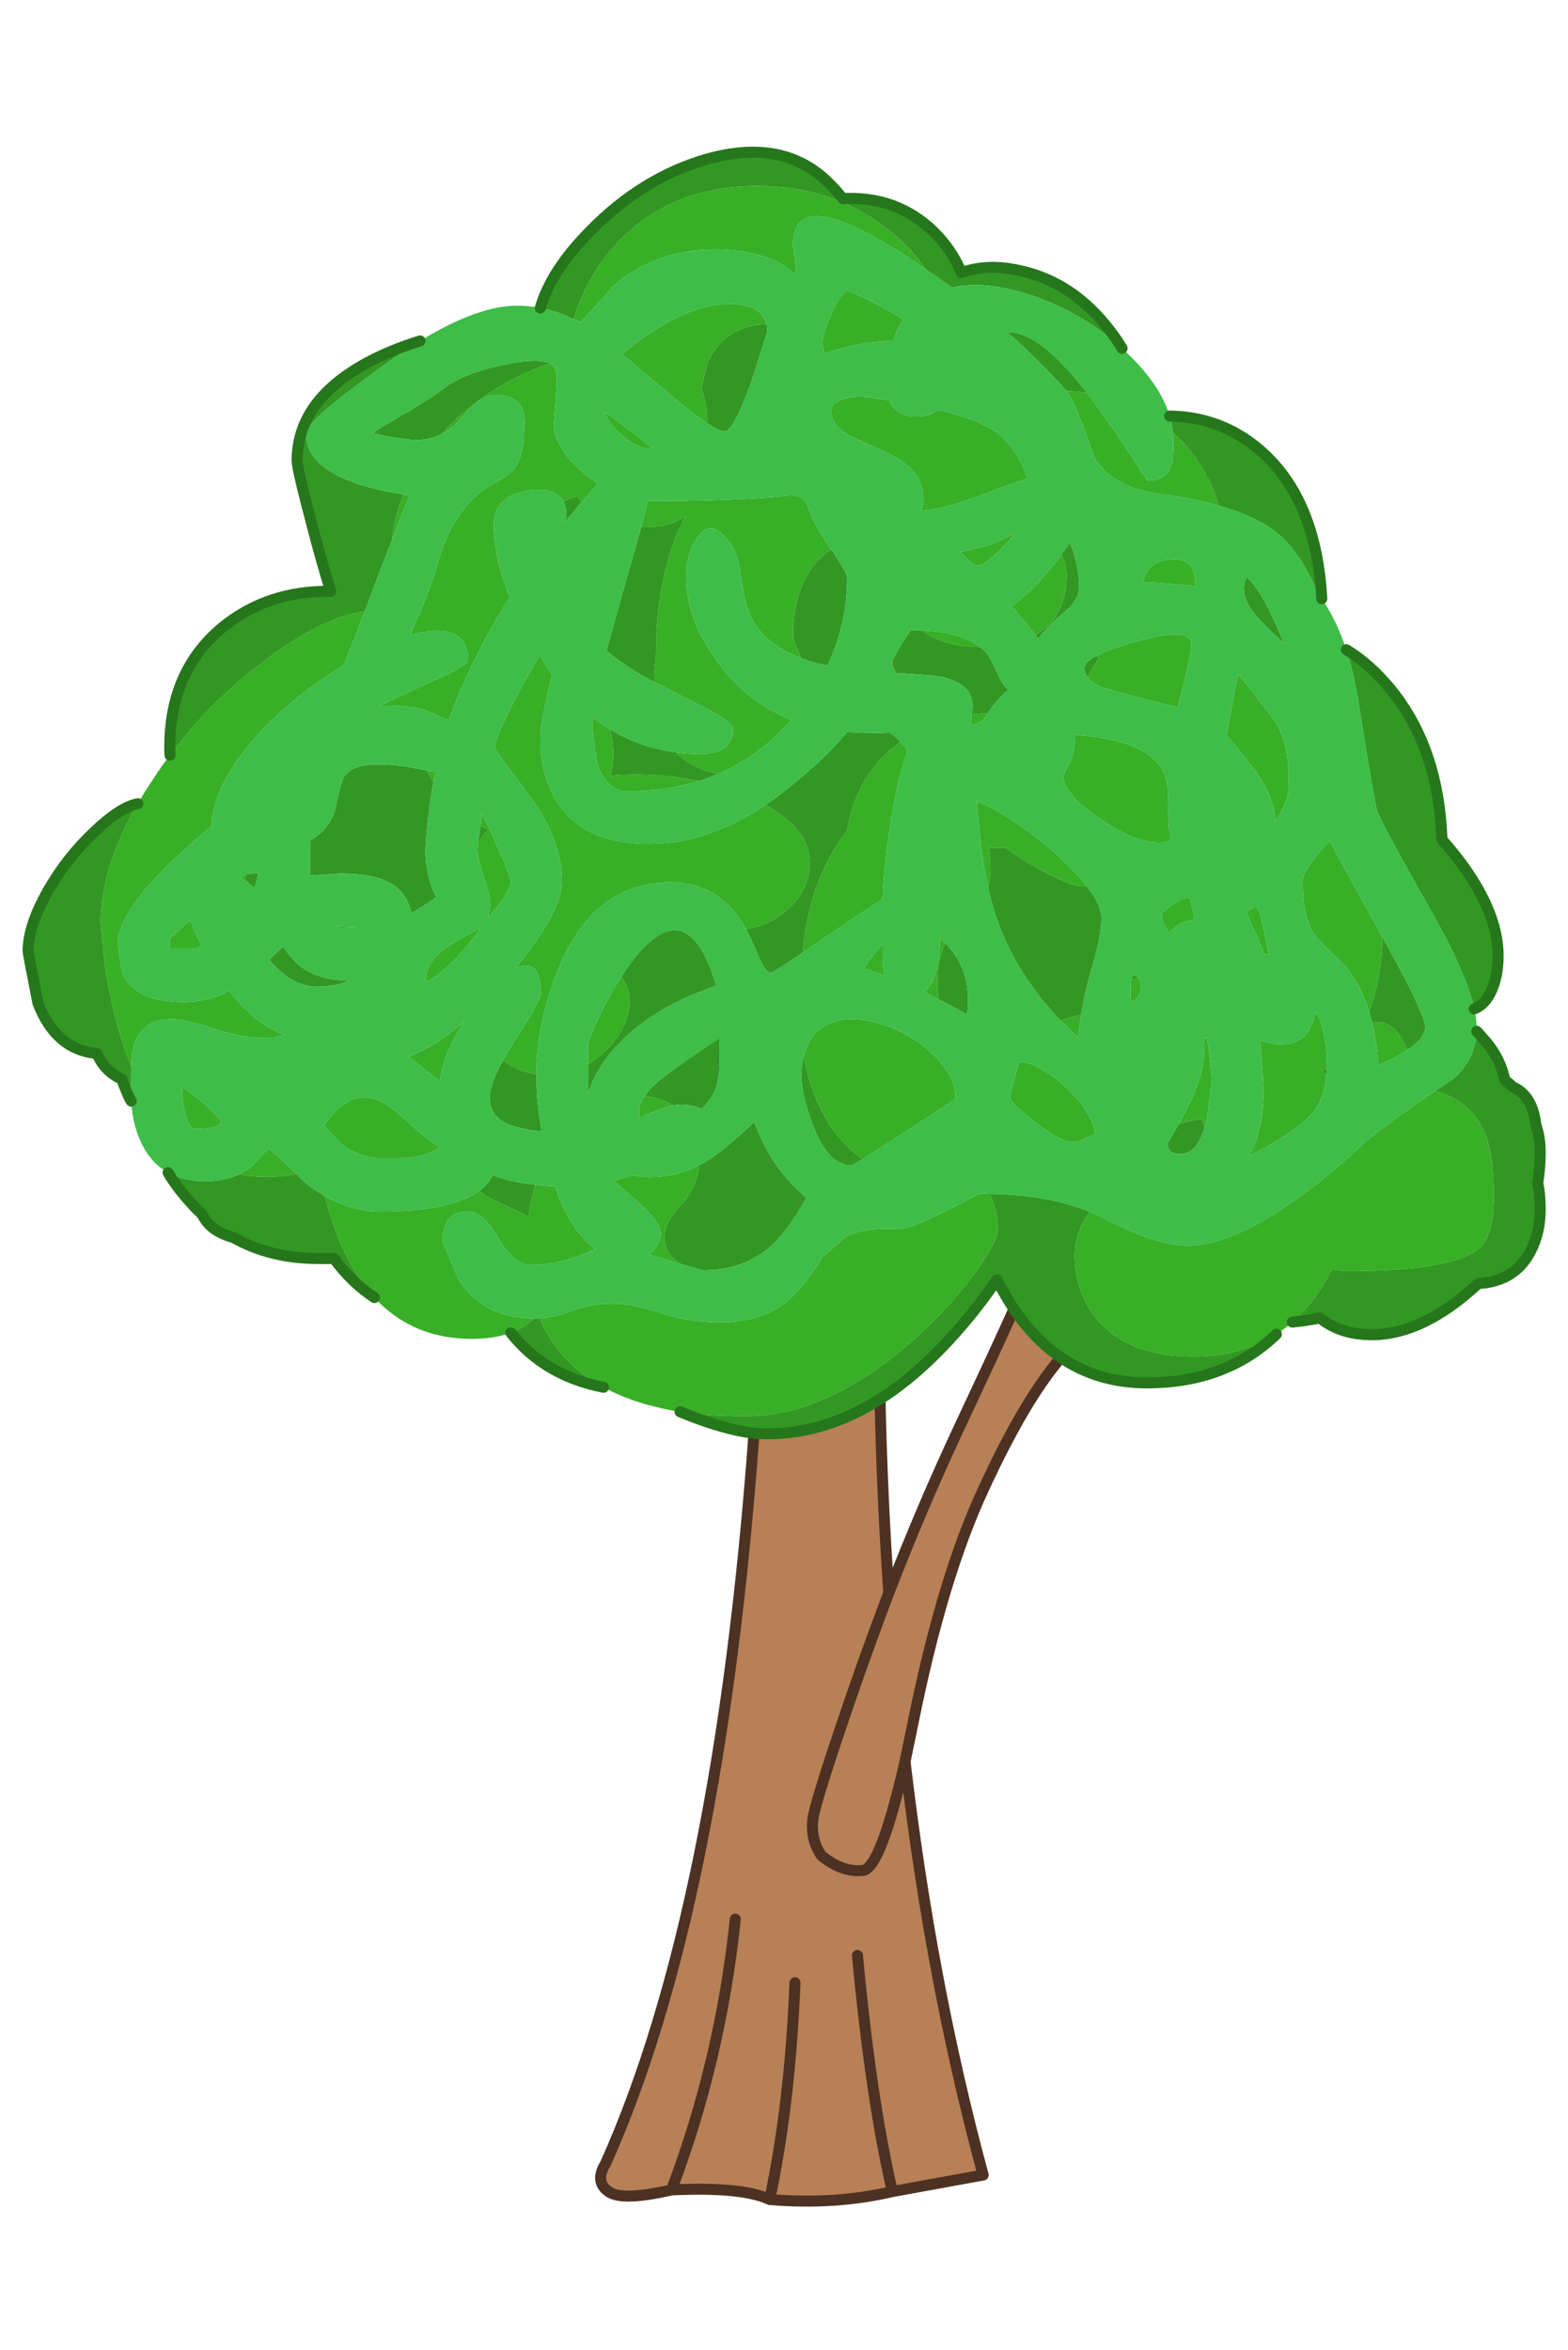 
<svg xmlns="http://www.w3.org/2000/svg" version="1.1" xmlns:xlink="http://www.w3.org/1999/xlink" preserveAspectRatio="none" x="0px" y="0px" width="285px" height="427px" viewBox="0 0 285 427">
<defs>
<g id="Layer0_0_FILL">
<path fill="#38AF27" stroke="none" d="
M 271.5 217.35
Q 271.5 209.95 270 206.2 267.45 200 260.85 198.25 253.9 202.85 247.7 207.85 242.7 212.8 236.4 217.35 224.05 226.35 215.95 226.35 210.2 226.35 201.25 221.65 199.7 220.85 198.1 220.2 195.35 223.85 195.35 228.35 195.35 229.8 195.65 231.5 196.2 234.8 197.9 237.65 203.35 246.5 216.9 246.5 225.55 246.5 232 242.45 233.5 241.45 234.9 240.25 238.85 236.75 241.7 231.4 241.9 231.05 242.1 230.6 243.65 230.95 245.5 230.95 263.85 230.95 268.9 226.8 271.5 224.55 271.5 217.35
M 43.45 213.4
Q 45.8 213.85 48.35 213.85 51.35 213.85 53.9 213.35 49.45 209.1 48.95 208.75 48.45 208.95 45.75 211.95 44.65 212.8 43.45 213.4
M 96.05 221.15
Q 94.35 220.15 91.3 218.8 88.75 217.75 87.1 216.4 81.95 220.15 69.1 220.15 64.1 220.15 59.05 217.35 59.75 220.2 60.7 222.8 63.55 230.9 68.05 235.8 74.95 243.3 85.75 243.3 89.8 243.3 92.85 242.2 95.3 241.3 97.05 239.6
L 97.1 239.55
Q 96.95 239.55 96.75 239.55 88 239.55 83.35 232.55
L 80.45 225.6
Q 80.45 220.15 85.05 220.15 87.85 220.15 90.6 225.05 93.45 229.85 96.3 229.85 100.35 229.85 104.25 228.55 106.3 227.9 108.2 226.95 103.6 223.6 100.85 215.55 98.95 215.5 97.35 215.3 96.4 218.05 96.05 221.15
M 149.55 228.3
Q 147.2 232.25 144.6 235 139.8 240.3 130.6 240.3 125.45 240.3 120.15 238.6 115 236.9 111.5 236.9 107.05 236.9 103.85 238.25 101.2 239.3 98.1 239.55 98.85 241.4 99.85 242.95 103.4 248.7 109.7 252.1 115.45 255.25 123.6 256.55 128.95 257.35 135.4 257.35 151.1 257.35 167.45 242.2 173.35 236.7 177.6 230.8 181.35 225.45 181.35 223.5 181.35 220 179.85 216.95 178.95 216.9 178.05 216.9 175 218.5 171.7 220.15 165.2 223.4 163.5 223.35 156.85 222.9 153.5 224.9 150.8 227.4 149.55 228.3
M 61.8 121.3
Q 62.15 121.15 62.45 120.95 64.25 116.55 66.3 111.1 58.7 112.15 48.55 119.7 38.4 127.2 30.9 137.25 29.25 139.35 27.8 141.65 26.3 143.85 25.05 146.05 18.3 157.7 18.3 167.9 18.3 168.1 19.05 175.3 20.3 183.9 22.85 191.1 23.3 192.4 23.85 193.7 23.95 191.15 24.35 189.9 25.9 185.2 31.1 185.2 33.75 185.2 38.85 186.95 44 188.65 48.7 188.65 49.5 188.65 51.75 188.05 46.2 186 41.65 180.05 37.75 182.1 33.4 182.1 24.75 182.1 22.25 177 21.4 171.75 21.4 171.55 21.4 164.45 37.6 150.85 38.05 150.5 38.45 150.2 38.65 143.2 45.75 134.8 52.2 127.25 61.8 121.3
M 74.6 90.05
Q 74 89.9 73.35 89.85 71.7 93.8 71.25 98.15 73.2 93 74.2 90.6
L 74.6 90.05
M 197.55 71.35
Q 195.75 71.1 193.85 71.05 194 71.35 194.25 71.6 196.35 75.35 198.8 82.95 202 88.7 211.3 89.85 217.05 90.6 221.55 91.9 219.15 84.2 213.6 78.95 213.35 78.8 213.15 78.55 213.25 79.3 213.25 80.1 213.25 83.55 212.95 84.45 212.1 87.35 208.55 87.35 204.3 80.65 199.4 73.85 198.5 72.55 197.55 71.35
M 33.55 201.9
Q 34.25 205.15 35.6 205.15 38.65 205.15 39.85 204.4
L 40.2 203.85
Q 39.2 202.3 36.4 200 33.85 197.9 33.1 197.6 33.1 199.65 33.55 201.9
M 61.8 207.7
Q 65.25 210.45 69.2 210.45 73.75 210.45 74.4 210.4 77.8 210.05 80.05 208.45 78.15 207.55 75.1 204.75 71.65 201.55 70.15 200.65 64.15 196.85 58.85 204.6 59.15 204.75 61.8 207.7
M 123.85 218.85
Q 126.7 215.9 127 211.8 122.75 213.9 118.05 213.9 116.5 213.9 115.1 213.55 113.35 214.1 111.5 214.5 112.55 215.55 113.85 216.6 120.1 221.7 120.1 224.15 120.1 225.3 119.45 226.25 119.15 226.85 118.3 227.7
L 117.9 227.95
Q 121.5 229.05 123.85 229.75 120.75 227.85 120.75 225.05 120.75 222.05 123.85 218.85
M 157.05 175.9
L 157.05 176.05
Q 158.2 176.3 160.85 177.3 160.6 176.25 160.4 174.75 160.4 172.9 160.4 171.7 158.7 173.25 157.05 175.9
M 146.1 191.85
Q 146.55 194.4 147.3 196.8 150.15 205.95 156.8 210.65 173.7 199.85 173.7 199.6 173.7 195.45 169.3 191.3 165.2 187.55 159.7 185.95 153.8 184.25 150.05 186.35 147 188.05 146.1 191.85
M 122.4 200.9
Q 122.2 200.8 122.1 200.75 119.8 199.35 117.15 199.2 116.2 200.5 116.2 201.7 116.2 202.65 116.2 203.2 119.85 201.4 122.4 200.9
M 106.85 193.4
Q 108.5 192.4 110.05 190.95 114.45 186.7 114.45 181.55 114.45 180 112.95 177.45 111.3 179.95 109.7 183.15 107.3 187.9 106.85 189.8
L 106.85 193.4
M 87.5 147.75
L 87.5 147.95
Q 87.5 148.75 87.3 150.1 88 150.45 88.75 150.65 87.75 151.9 86.85 153.3 86.75 154.1 86.75 154.55 86.75 155.8 88.25 160.45 89.6 164.3 88.75 166
L 88.75 166.75
Q 90.95 164.05 91.35 163.5 92.85 161.3 92.85 160.15 92.85 159.55 90.75 154.6 88.6 149.65 87.5 147.75
M 77.35 177.8
L 77.35 178.4
Q 81.4 176.8 87.5 168.55 84.05 170.35 81.8 171.75 77.6 174.4 77.35 177.8
M 74.2 192
Q 77.5 194.5 79.9 196.45 80.8 191.1 84.4 185.6 78.85 190.4 74.2 192
M 44.45 159.9
Q 44.65 159.35 44.85 158.75 44.8 158.75 44.75 158.75 44.2 159.15 43.75 159.55 44.1 159.75 44.45 159.9
M 30.85 170.6
L 30.85 172.35 35.8 172.35
Q 36.2 172.05 36.6 171.7 35.5 169.6 34.6 167.2 32.75 168.85 30.85 170.6
M 77.6 140
Q 78.15 141.1 78.8 142.1 79 141.15 79.15 140.35 78.35 140.2 77.6 140
M 127.45 70.75
L 128.55 65.95
Q 131.65 59.15 139.3 58.9 138.4 55.1 132.15 55.25 123.75 55.45 113 64.4 114.05 65.1 122.05 71.95 126.05 75.25 128.5 76.9 128.5 76.4 128.5 75.95 128.5 72.95 127.45 70.75
M 108.4 138.15
Q 110.05 143.8 113.95 143.8 121.05 143.8 127.05 141.95 121.55 140.75 115.4 140.75 113 140.75 110.9 140.95 111.45 139.05 111.45 137.15 111.45 134.45 110.8 132.45 109.25 131.5 107.8 130.35 107.65 131.45 107.65 132.3 107.65 132.45 108.4 138.15
M 116.55 95.75
Q 117.15 95.75 117.7 95.75 121.7 95.75 124.55 93.8 119.25 104.3 119.25 118.55 119.25 119.05 118.9 122.7 118.9 123.3 118.9 123.95 122.05 125.55 128.1 128.6 133.25 131.2 133.25 132.45 133.25 134.4 132 135.6 130.4 137 127.4 137 125.05 137 122.9 136.7 125.75 139.7 130.6 140.6 138.15 137.4 143.85 130.8 136.8 128 131.95 122.2 124.7 113.6 124.7 104.65 124.7 100.8 126.8 97.65 129.5 93.6 133.25 99.55 134.2 101.2 134.65 104.75 135.3 108.85 135.9 110.7 138 116.75 145.6 119.6 144.15 116.4 144.15 115.6 144.05 110.95 145.65 106.7 147.55 102 151.1 99.9 148.25 95.65 147.5 93.75 146.55 91.2 146.15 90.75 145.5 90 143.5 90.05 133.8 91.05 117.7 91.05 117.7 91.55 116.55 95.75
M 118.05 81.5
L 118.45 81.3
Q 115.95 79.4 114.2 78 110.65 75.25 109.9 74.95 110.45 76.75 113.1 79.15 115.95 81.6 118.05 81.5
M 99.95 66.05
Q 99.85 66.1 99.8 66.1 88 70.25 80.25 78.9 82.25 77.95 83.9 75.95 87.25 71.8 90.1 71.8 94.05 71.8 95.05 74.65 95.55 76.1 95.25 77.7 95.25 82.75 93.55 85.05 92.6 86.35 89.35 88.1 82.2 92.15 79.3 103.25 78.1 107.45 74.5 115.45 76.15 114.9 77.75 114.75 85.05 113.9 85.05 120.05 85.05 120.85 79.45 123.4 72.3 126.65 69.05 128.25 75.3 128.2 77.6 129.15 80.8 130.7 81.6 130.8 85.35 120.45 91.9 109.7 92.25 109.15 92.7 108.6 89.75 101.3 89.75 95.3 89.75 90 96.4 89.1 101.1 88.6 102.4 91.15 103.5 90.6 104.9 90.2 105.3 90.75 105.7 91.25 107.2 89.55 108.75 87.9 101.55 83.15 100.65 77.7 101.2 71.4 101.2 68.15 101.2 66.7 99.95 66.05
M 240.4 194.5
Q 240.75 194.35 241.2 194.15 241.2 193.7 241.2 193.2 241.2 190.85 240.65 188.1 240 184.6 238.9 184.05 238.7 186.5 237.35 188 234.7 190.9 229 189.05 229.65 195.85 229.65 198.9 229.55 205.1 227.3 209.5
L 227.1 210.05
Q 236.25 205.45 239.1 201.55 240.7 199.3 241.05 195.5 240.75 195 240.4 194.5
M 220.25 196.25
Q 220.25 194.5 219.4 188.65 219.3 188.6 218.8 188.65 219.3 193.1 217.2 198.3 216.45 200.3 214.3 204.2 215.05 204 215.9 203.8 218.2 203.2 218.6 203.65 218.65 204.15 218.95 204.9 219.15 204.05 219.4 203.1 220.25 196.45 220.25 196.25
M 205.6 178.1
L 205.5 178.4 205.5 181.95 205.65 182.1
Q 206.6 181.55 206.75 181.35 207.4 180.6 207.4 179.3 207.4 178.2 206.9 177.65 206.35 177.8 205.9 178 205.7 178.05 205.6 178.1
M 211.55 167.95
Q 211.9 168.5 212.45 169.45 212.95 169.3 213.65 168.45 214.6 167.5 217.2 167.15 216.5 163.95 216.15 163 214.4 163.35 212.65 164.7
L 211.15 166
Q 211.15 167.15 211.55 167.95
M 250.55 185.7
Q 249.95 185.65 249.4 185.85 250.2 189.15 250.5 193.2
L 250.5 193.55
Q 253.75 192.25 255.8 190.85 255.4 189.8 254.85 188.85 253.1 185.9 250.55 185.7
M 236.75 159.9
Q 236.75 166 238.55 169.3 239.6 170.95 242.85 173.95 246.95 177.55 248.85 183.9 251.15 177.501 251.25 170.25 241.75 153.05 241.7 152.75 240.5 154 238.75 156.2 236.75 159 236.75 159.9
M 227.55 165.1
Q 226.75 165.45 226.6 165.85 226.9 166.8 228.25 169.65 229.55 172.6 229.75 173.45
L 230.7 173.45
Q 230.5 172.9 229.6 168.55 228.85 165.2 228.45 164.8 228 164.85 227.55 165.1
M 185.25 192.95
Q 185.1 193.75 184.2 196.55 183.6 198.65 183.6 199.65 183.6 200.2 187.95 203.8 192.75 207.55 195 207.55 196.1 207.55 197.35 206.85 198.05 206.5 199.15 205.95 197.75 200.75 192.55 196.55 188.15 192.95 185.25 192.95
M 170.85 170.35
Q 170.85 170.95 170.85 171.5 170.5 178.2 168 180.3 169.35 181 170.6 181.6 170.35 179.7 170.35 178.5 170.35 174.65 171.8 171.35 171.35 170.85 170.9 170.4
L 170.85 170.35
M 196 188.6
Q 196.15 186.5 196.5 184.45 195.45 184.55 192.75 185.45 194.3 187.05 196 188.6
M 177.55 145.55
L 177.55 145.7
Q 178.15 154.75 179.6 161.3 180.4 157.7 179.7 154.1
L 182.9 154.1
Q 184.75 155.6 189.35 158.2 194.8 161.1 196.85 161.1 197.2 161.1 197.6 161.1 195.65 158.6 192.3 155.5 184.75 148.7 177.55 145.55
M 98.1 119.1
Q 97.2 120.55 96.3 122.15 89.95 133.5 89.95 136.05 89.95 136.2 96.05 144.35 102.15 152.55 102.15 160.15 102.15 165.65 93.6 176.05 94.55 175.55 95.4 175.45 98.3 175.3 98.3 180.6 98.3 181.75 93.7 188.85 92.4 190.9 91.45 192.65 94.05 194.7 97.5 195.2 97.5 186.3 101.2 176.8 107.6 160.35 121.9 160.35 130.75 160.35 135.4 168.55 135.5 168.65 135.55 168.8 140.3 168.15 143.6 164.85 147.2 161.3 147.2 156.85 147.2 150.7 139.1 146.3 128.4 153.35 118.05 153.35 104.15 153.35 99.85 143.05 98.5 139.85 98.25 135.95 98.3 132.55 98.3 132.45 98.3 131.45 100.35 122.5 99.15 120.85 98.1 119.1
M 164.95 136.35
Q 164.35 135.5 163.65 134.8 162.9 135.4 162.15 136 155.5 141.65 153.95 151 152.1 153.3 150.55 156.3 146.65 163.75 145.9 173.15 148.85 171.1 153.5 167.95 157.45 165.3 160.45 163.35 160.75 156.85 161.75 150.35 162.9 142.5 164.95 136.35
M 179.55 129.6
Q 178.05 129.7 176.65 129.85 176.55 130.7 176.35 131.8 178.45 131.4 179.1 130.3 179.35 129.95 179.55 129.6
M 167.55 114.55
Q 171.6 117.55 178.1 117.55 174.75 114.9 167.55 114.55
M 193.85 104.65
Q 193.85 102.55 192.95 100.75 188.85 106.45 183.95 110.2 184.7 111.2 188.2 115.35 189.95 114.4 191.15 113 193.85 109.8 193.85 104.65
M 234 144.7
Q 234.2 144.2 234.2 140.95 234.2 135.45 232.2 131.85 231.1 129.95 225.05 122.5 224.85 123.05 222.95 133.55 222.95 133.65 227.25 138.85 231.5 144.15 231.85 149.25
L 231.85 149.45
Q 233.9 145.5 234 144.7
M 212.35 147.4
Q 212.45 143.4 211.95 141.5 209.85 134.45 195.4 133.55 195.4 136.7 194.4 138.65 193.3 140.6 193.3 141.1 193.3 144.2 199.75 148.7 206.2 153.1 210.55 153.1 211.75 153.1 212.05 153.05 212.3 152.9 212.95 152.35 212.3 151 212.35 147.4
M 216.55 117.1
Q 216.55 113.8 206.8 116.5 201.75 117.9 199.3 119.15 199.5 119.45 199.7 119.7 198.55 121.25 197.7 123.1 198.6 124.45 201.35 125.2 204.2 126.15 214.05 128.55 216.55 119.05 216.55 117.1
M 207.7 105.75
Q 210.1 105.8 216.9 106.5 217.2 107.45 217.2 105.6 217.2 101.4 212.9 101.65 208.7 101.9 207.8 105.6
L 207.7 105.75
M 184.35 97.2
Q 184.2 97.1 183.75 97.2 181.35 98.6 178.7 99.35 175.8 100.05 174.55 100.3 174.65 100.4 175.8 101.55 176.95 102.8 177.7 102.8 179.4 102.8 184.35 97.2
M 181.65 78.95
Q 178.45 76.35 170.5 74.45 168.95 75.7 166.6 75.7 162.85 75.7 161.65 72.75 159.1 72.35 156.25 72 152.5 72.35 151.5 73.5 151.15 73.85 151.15 74.95 151.15 77.3 154.1 78.95 154.6 79.3 160.3 81.85 169 85.6 167.65 92.15 167.7 92.15 167.35 92.5 167.2 92.7 168.4 92.7 170.9 92.7 178.15 90.05 186.3 87 186.85 86.95 184.8 81.6 181.65 78.95
M 162.35 62.05
Q 162.95 59.75 164.2 58.05 158.95 54.8 154 52.75 152.65 53.6 151.25 56.75 149.75 59.85 149.45 62.3 149.65 64 150 64.2 156.05 62.25 160.25 62.05 161.2 61.9 162.35 62.05
M 164.6 46.5
Q 166.4 47.65 168.15 48.85 165.55 44.85 161.2 41.55 150.9 33.6 137.1 33.8 122.5 33.95 112.95 43.35 106.95 49.35 104.25 58 104.85 58.25 105.3 58.55 105.8 58.55 111.45 52 119.15 45.35 129.85 45.35 136.35 45.35 140.85 47.4 142 47.85 144.5 49.7 144.8 48.75 144.5 47.1 144.15 45 144.15 44.45 144.15 33.2 164.6 46.5 Z"/>

<path fill="#B78057" stroke="none" d="
M 156.25 303.9
Q 148.25 326.9 147.75 330.55 147.3 334.3 149.3 337.2 153.05 340.3 156.85 339.9 160.05 339.55 164.5 320.1 165.2 316.8 165.95 313.1 171.25 286.7 178.8 270.5 186.25 254.35 192.85 246.7 188.05 243.45 184.3 237.9 180.95 245.35 174.3 259.5 167.45 274.15 161.55 289.45 158.85 296.6 156.25 303.9
M 161.55 289.45
Q 160.35 272.25 159.95 254.25 150 260.55 139.5 260.55 138.35 260.55 137.05 260.45 130.7 347.2 110.05 393.2 108.05 396.45 110.6 398.25 113 400.05 122.05 397.95 130.95 374.45 133.65 348.75 130.95 374.45 122.05 397.95 134.95 397.35 139.9 399.7 143.6 382.25 144.5 360.3 143.6 382.25 139.9 399.7 151.75 400.7 162.2 398.25 158.3 381.45 155.85 355.35 158.3 381.45 162.2 398.25
L 178.7 395.25
Q 169.2 360.2 164.5 320.1 160.05 339.55 156.85 339.9 153.05 340.3 149.3 337.2 147.3 334.3 147.75 330.55 148.25 326.9 156.25 303.9 158.85 296.6 161.55 289.45 Z"/>

<path fill="#329823" stroke="none" d="
M 48.35 213.85
Q 45.8 213.85 43.45 213.4 40.75 214.65 37.3 214.65 33.4 214.65 30.55 213.1 31.8 215.2 33.4 217.1 35 219.05 36.7 220.65 36.75 220.8 36.9 220.95 38.3 223.75 42.45 224.9 49.15 228.7 57.85 228.7 59.35 228.7 60.7 228.7 63.9 233.05 68.05 235.8 63.55 230.9 60.7 222.8 59.75 220.2 59.05 217.35 57.2 216.25 55.35 214.8 54.55 214.05 53.9 213.35 51.35 213.85 48.35 213.85
M 123.6 256.55
Q 131.45 259.8 137.05 260.45 138.35 260.55 139.5 260.55 150 260.55 159.95 254.25 167 249.75 173.8 242.05 177.75 237.6 181.2 232.55 182.65 235.4 184.3 237.9 188.05 243.45 192.85 246.7 199.6 251.3 208.45 251.3 222.85 251.3 232 242.45 225.55 246.5 216.9 246.5 203.35 246.5 197.9 237.65 196.2 234.8 195.65 231.5 195.35 229.8 195.35 228.35 195.35 223.85 198.1 220.2 190.45 217.1 179.85 216.95 181.35 220 181.35 223.5 181.35 225.45 177.6 230.8 173.35 236.7 167.45 242.2 151.1 257.35 135.4 257.35 128.95 257.35 123.6 256.55
M 97.05 239.6
Q 95.3 241.3 92.85 242.2 99 250 109.7 252.1 103.4 248.7 99.85 242.95 98.85 241.4 98.1 239.55 97.55 239.55 97.1 239.55
L 97.05 239.6
M 97.35 215.3
Q 92.9 214.85 89.6 213.55 88.7 215.2 87.1 216.4 88.75 217.75 91.3 218.8 94.35 220.15 96.05 221.15 96.4 218.05 97.35 215.3
M 8.85 161.65
Q 5.1 168.15 5.1 172.9 5.1 173.1 6.9 182.3 10.15 190.75 17.6 191.45 19.05 194.75 22.15 196.1 22.65 197.6 23.3 199.05 23.55 199.6 23.85 200.1 23.8 199.7 23.8 199.3 23.8 196.4 23.8 196.2 23.8 194.8 23.85 193.7 23.3 192.4 22.85 191.1 20.3 183.9 19.05 175.3 18.3 168.1 18.3 167.9 18.3 157.7 25.05 146.05 21.85 146.65 17.15 151.15 12.25 155.75 8.85 161.65
M 69.4 66.65
Q 73.05 63.95 76.35 61.95 72.3 63.2 68.5 65 54 72.1 54 83.7 54 85.2 56.75 95.55 58.35 101.75 60.1 107.45 48.7 107.3 40.5 113.95 30.85 121.9 30.85 135.8 30.85 136.45 30.9 137.25 38.4 127.2 48.55 119.7 58.7 112.15 66.3 111.1 66.3 111 66.35 110.95 69.25 103.2 71.25 98.15 71.7 93.8 73.35 89.85 55.6 87.05 55.6 78.75 55.6 76.55 69.4 66.65
M 268.4 187.4
Q 268.15 192.95 263.6 196.45 262.2 197.3 260.85 198.25 267.45 200 270 206.2 271.5 209.95 271.5 217.35 271.5 224.55 268.9 226.8 263.85 230.95 245.5 230.95 243.65 230.95 242.1 230.6 241.9 231.05 241.7 231.4 238.85 236.75 234.9 240.25 237.55 240 239.9 239.5 243.65 242.55 249.35 242.55 258.55 242.55 268.4 233.5 268.55 233.3 268.75 233.25 275.4 232.85 278.2 227.35 279.95 224 279.95 219.75 279.95 216.95 279.5 215 279.95 212.2 279.95 209.3 279.95 206.7 279.15 204.35 278.55 199.05 274.95 197.5 274.6 197.15 274.25 196.85 273.9 196.55 273.5 196.25 272.7 192.05 269.35 188.45 268.9 187.9 268.4 187.4
M 244.7 118.05
Q 246 122.2 246.85 127.2 249.75 145.5 250.3 147.35 251.1 149.65 260.4 166.05 266.5 176.8 267.95 183.35 270.35 182.4 271.5 178.95 272.3 176.7 272.3 173.65 272.3 166.35 266.2 157.7 264.3 155.05 262.1 152.6 261.5 136 252.85 125.35 249.1 120.75 244.7 118.05
M 213.15 78.55
Q 213.35 78.8 213.6 78.95 219.15 84.2 221.55 91.9 229.6 94.15 233.55 98.15 236.85 101.55 239.5 107.7 239.9 108.2 240.25 108.8 239.3 91.5 229.95 82.65 222.6 75.75 212.6 75.6 213 77.05 213.15 78.55
M 173 52.25
Q 179.05 50.9 187.25 53.6 196.7 56.75 203.95 63.3 203 61.7 201.8 60.15 195 51.2 185.25 49.15 179.45 47.85 174.75 49.55 173 45.3 169.6 42 163.25 35.9 154.15 36.05 153.65 36.05 153.2 36.1 151.65 34.15 149.85 32.5 141.75 25.2 128.55 28.9 116.8 32.25 107.25 42 100.15 49.2 98.2 55.95 100.05 56.3 101.95 57 103.2 57.5 104.25 58 106.95 49.35 112.95 43.35 122.5 33.95 137.1 33.8 150.9 33.6 161.2 41.55 165.55 44.85 168.15 48.85 170.65 50.55 173 52.25
M 183.3 60.35
Q 183.2 60.35 183.05 60.35 188.9 65.5 193.85 71.05 195.75 71.1 197.55 71.35 189 60.35 183.3 60.35
M 131 209.2
Q 129 210.75 127 211.8 126.7 215.9 123.85 218.85 120.75 222.05 120.75 225.05 120.75 227.85 123.85 229.75 127.7 230.85 127.8 230.85 135.9 230.85 141 225.6 143.75 222.75 146.6 217.65 140.15 212.35 137.1 203.85 134 206.85 131 209.2
M 147.3 196.8
Q 146.55 194.4 146.1 191.85 145.65 193.45 145.65 195.5 145.65 198.9 147.65 204.2 150.4 211.8 154.85 211.8 155.85 211.15 156.8 210.65 150.15 205.95 147.3 196.8
M 130.75 188.65
Q 124.55 192.75 121.5 195.05 118.4 197.3 117.15 199.2 119.8 199.35 122.1 200.75 122.2 200.8 122.4 200.9 123.2 200.75 123.95 200.75 126.1 200.75 127.45 201.55 129.5 199.8 130.3 197.15 131.05 194.85 130.75 188.65
M 110.05 190.95
Q 108.5 192.4 106.85 193.4
L 106.85 198.85
Q 108.5 193.35 113.7 188.45 120.1 182.5 130.2 179.15 125.25 162.35 115.85 173.45 114.4 175.2 112.95 177.45 114.45 180 114.45 181.55 114.45 186.7 110.05 190.95
M 87.3 150.1
Q 87.25 150.65 87.15 151.35 86.95 152.45 86.85 153.3 87.75 151.9 88.75 150.65 88 150.45 87.3 150.1
M 48.9 174.4
Q 53.05 179.3 57.6 179.3 61.1 179.3 63.4 178.2 57.9 178.15 54.4 175.45 53.15 174.4 51.45 172.05 50.1 173.25 48.9 174.4
M 44.85 158.75
Q 44.65 159.35 44.45 159.9 45.5 160.55 46.2 161.45 46.8 159.9 46.95 158.6 46.05 158.75 45 158.75 44.9 158.75 44.85 158.75
M 61.05 168.3
L 61.4 168.5 64.9 168.5 61.05 168.3
M 77.6 140
Q 63.85 137.1 62.2 141.85 61.65 143.4 60.9 147.25 59.75 150.8 56.35 152.75
L 56.35 159.1
Q 56.75 159.1 61.8 158.75 69.85 158.75 72.65 161.8 74.15 163.35 74.8 165.85 74.95 165.85 76.85 164.7 78.75 163.55 79.3 163 78.4 161.45 77.8 158.8 77.35 156.5 77.35 154.85 77.35 153.1 77.8 148.7 78.25 144.85 78.8 142.1 78.15 141.1 77.6 140
M 136.65 69.15
Q 139.5 60.05 139.5 60.35 139.5 59.6 139.3 58.9 131.65 59.15 128.55 65.95
L 127.45 70.75
Q 128.5 72.95 128.5 75.95 128.5 76.4 128.5 76.9 130.8 78.4 131.7 78.4 133.35 78.4 136.65 69.15
M 130.6 140.6
Q 125.75 139.7 122.9 136.7 116.3 135.85 110.8 132.45 111.45 134.45 111.45 137.15 111.45 139.05 110.9 140.95 113 140.75 115.4 140.75 121.55 140.75 127.05 141.95 128.85 141.35 130.6 140.6
M 151.1 99.9
Q 147.55 102 145.65 106.7 144.05 110.95 144.15 115.6 144.15 116.4 145.6 119.6 147.75 120.45 150.4 120.95 154 113.4 154 104.85 154 104.25 151.4 100.3 151.25 100.05 151.1 99.9
M 117.7 95.75
Q 117.15 95.75 116.55 95.75 115.25 100.4 112.6 109.7 111.25 114.4 110.25 118.3 113 120.55 116.55 122.65 117.35 123.1 118.9 123.95 118.9 123.3 118.9 122.7 119.25 119.05 119.25 118.55 119.25 104.3 124.55 93.8 121.7 95.75 117.7 95.75
M 105.7 91.25
Q 105.3 90.75 104.9 90.2 103.5 90.6 102.4 91.15 102.95 92.15 102.95 93.6 102.95 94.15 102.65 94.95 104.15 93.05 105.7 91.25
M 99.8 66.1
Q 99.85 66.1 99.95 66.05 97.9 65.05 92.8 66.05 85.45 67.4 81.6 69.9 78.75 72.1 74.75 74.45 70.2 77.1 67.85 78.55 68.25 78.95 71.3 79.45 74.2 79.95 75.75 79.95 78.15 79.95 80.25 78.9 88 70.25 99.8 66.1
M 241.2 194.15
Q 240.75 194.35 240.4 194.5 240.75 195 241.05 195.5 241.1 194.85 241.2 194.15
M 218.6 203.65
Q 218.2 203.2 215.9 203.8 215.05 204 214.3 204.2 213.35 205.8 212.2 207.85 212.3 208.8 212.7 209.2 213.3 209.7 214.6 209.7 217.5 209.7 218.95 204.9 218.65 204.15 218.6 203.65
M 205.9 177.2
L 205.6 178.1
Q 205.7 178.05 205.9 178 206.35 177.8 206.9 177.65
L 206.8 177.55
Q 206.65 177.4 205.9 177.05
L 205.9 177.2
M 251.3 170.35
Q 251.251 170.301 251.25 170.25 251.15 177.501 248.85 183.9 249.15 184.85 249.4 185.85 249.95 185.65 250.55 185.7 253.1 185.9 254.85 188.85 255.4 189.8 255.8 190.85 256.55 190.3 257.2 189.75 259.05 188.1 259.05 186.65 259.05 184.25 251.3 170.35
M 170.6 181.6
Q 174.25 183.4 175.8 184.45 175.95 183.45 175.95 181.35 175.95 175.7 171.8 171.35 170.35 174.65 170.35 178.5 170.35 179.7 170.6 181.6
M 200.2 166.9
Q 200.2 164.5 197.6 161.1 197.2 161.1 196.85 161.1 194.8 161.1 189.35 158.2 184.75 155.6 182.9 154.1
L 179.7 154.1
Q 180.4 157.7 179.6 161.3 180.3 164.5 181.2 167.1 184.8 177.15 192.75 185.45 195.45 184.55 196.5 184.45 197.2 180.15 198.5 175.75 200.2 170.05 200.2 166.9
M 97.5 195.2
Q 94.05 194.7 91.45 192.65 89 197 89 199.45 89 202.15 91.15 203.65 93.45 205.15 98.45 205.6 97.5 200.4 97.5 195.2
M 162.15 136
Q 162.9 135.4 163.65 134.8 162.8 133.9 161.75 133.15 157.6 133.3 154 133 150 137.75 144.5 142.2 141.75 144.5 139.1 146.3 147.2 150.7 147.2 156.85 147.2 161.3 143.6 164.85 140.3 168.15 135.55 168.8 136.25 170 138.05 174.2 139.2 176.8 140.1 176.8 140.35 176.8 145.9 173.15 146.65 163.75 150.55 156.3 152.1 153.3 153.95 151 155.5 141.65 162.15 136
M 167.55 114.55
Q 166.6 114.5 165.55 114.5 162.15 119.5 162.15 120.55 162.15 121.15 162.9 122.3 169.6 122.7 171.3 123.05 176.75 124.35 176.75 128.2 176.75 128.8 176.65 129.85 178.05 129.7 179.55 129.6 181.55 126.65 183.3 125.4 182.25 124.55 181.3 122.35 180.15 119.8 179.45 118.85 178.85 118.1 178.1 117.55 171.6 117.55 167.55 114.55
M 192.95 100.75
Q 193.85 102.55 193.85 104.65 193.85 109.8 191.15 113 189.95 114.4 188.2 115.35 188.5 115.7 188.75 116.05 190.4 113.8 194 110.75 196.15 108.95 196.15 106.4 196.15 104.85 195.65 102.4 195.05 99.75 194.4 98.6 193.7 99.7 192.95 100.75
M 199.7 119.7
Q 199.5 119.45 199.3 119.15 197.1 120.3 197.1 121.45 197.1 122.35 197.7 123.1 198.55 121.25 199.7 119.7
M 230.75 111.05
Q 228.65 106.7 226.55 104.85
L 226.55 105
Q 225.2 107.65 227.65 111.05 229.2 113.15 233.45 117 231.9 113.4 230.75 111.05 Z"/>

<path fill="#3EBD49" stroke="none" d="
M 168.15 48.85
Q 166.4 47.65 164.6 46.5 144.15 33.2 144.15 44.45 144.15 45 144.5 47.1 144.8 48.75 144.5 49.7 142 47.85 140.85 47.4 136.35 45.35 129.85 45.35 119.15 45.35 111.45 52 105.8 58.55 105.3 58.55 104.85 58.25 104.25 58 103.2 57.5 101.95 57 100.05 56.3 98.2 55.95 96.05 55.55 93.95 55.55 86.85 55.55 76.35 61.95 73.05 63.95 69.4 66.65 55.6 76.55 55.6 78.75 55.6 87.05 73.35 89.85 74 89.9 74.6 90.05
L 74.2 90.6
Q 73.2 93 71.25 98.15 69.25 103.2 66.35 110.95 66.3 111 66.3 111.1 64.25 116.55 62.45 120.95 62.15 121.15 61.8 121.3 52.2 127.25 45.75 134.8 38.65 143.2 38.45 150.2 38.05 150.5 37.6 150.85 21.4 164.45 21.4 171.55 21.4 171.75 22.25 177 24.75 182.1 33.4 182.1 37.75 182.1 41.65 180.05 46.2 186 51.75 188.05 49.5 188.65 48.7 188.65 44 188.65 38.85 186.95 33.75 185.2 31.1 185.2 25.9 185.2 24.35 189.9 23.95 191.15 23.85 193.7 23.8 194.8 23.8 196.2 23.8 196.4 23.8 199.3 23.8 199.7 23.85 200.1 24 203.1 24.85 205.6 26.6 210.9 30.55 213.1 33.4 214.65 37.3 214.65 40.75 214.65 43.45 213.4 44.65 212.8 45.75 211.95 48.45 208.95 48.95 208.75 49.45 209.1 53.9 213.35 54.55 214.05 55.35 214.8 57.2 216.25 59.05 217.35 64.1 220.15 69.1 220.15 81.95 220.15 87.1 216.4 88.7 215.2 89.6 213.55 92.9 214.85 97.35 215.3 98.95 215.5 100.85 215.55 103.6 223.6 108.2 226.95 106.3 227.9 104.25 228.55 100.35 229.85 96.3 229.85 93.45 229.85 90.6 225.05 87.85 220.15 85.05 220.15 80.45 220.15 80.45 225.6
L 83.35 232.55
Q 88 239.55 96.75 239.55 96.95 239.55 97.1 239.55 97.55 239.55 98.1 239.55 101.2 239.3 103.85 238.25 107.05 236.9 111.5 236.9 115 236.9 120.15 238.6 125.45 240.3 130.6 240.3 139.8 240.3 144.6 235 147.2 232.25 149.55 228.3 150.8 227.4 153.5 224.9 156.85 222.9 163.5 223.35 165.2 223.4 171.7 220.15 175 218.5 178.05 216.9 178.95 216.9 179.85 216.95 190.45 217.1 198.1 220.2 199.7 220.85 201.25 221.65 210.2 226.35 215.95 226.35 224.05 226.35 236.4 217.35 242.7 212.8 247.7 207.85 253.9 202.85 260.85 198.25 262.2 197.3 263.6 196.45 268.15 192.95 268.4 187.4 268.4 187.1 268.4 186.9 268.4 185.3 267.95 183.35 266.5 176.8 260.4 166.05 251.1 149.65 250.3 147.35 249.75 145.5 246.85 127.2 246 122.2 244.7 118.05 242.95 112.75 240.25 108.8 239.9 108.2 239.5 107.7 236.85 101.55 233.55 98.15 229.6 94.15 221.55 91.9 217.05 90.6 211.3 89.85 202 88.7 198.8 82.95 196.35 75.35 194.25 71.6 194 71.35 193.85 71.05 188.9 65.5 183.05 60.35 183.2 60.35 183.3 60.35 189 60.35 197.55 71.35 198.5 72.55 199.4 73.85 204.3 80.65 208.55 87.35 212.1 87.35 212.95 84.45 213.25 83.55 213.25 80.1 213.25 79.3 213.15 78.55 213 77.05 212.6 75.6 210.9 69.95 205.05 64.35 204.55 63.85 203.95 63.3 196.7 56.75 187.25 53.6 179.05 50.9 173 52.25 170.65 50.55 168.15 48.85
M 164.2 58.05
Q 162.95 59.75 162.35 62.05 161.2 61.9 160.25 62.05 156.05 62.25 150 64.2 149.65 64 149.45 62.3 149.75 59.85 151.25 56.75 152.65 53.6 154 52.75 158.95 54.8 164.2 58.05
M 170.5 74.45
Q 178.45 76.35 181.65 78.95 184.8 81.6 186.85 86.95 186.3 87 178.15 90.05 170.9 92.7 168.4 92.7 167.2 92.7 167.35 92.5 167.7 92.15 167.65 92.15 169 85.6 160.3 81.85 154.6 79.3 154.1 78.95 151.15 77.3 151.15 74.95 151.15 73.85 151.5 73.5 152.5 72.35 156.25 72 159.1 72.35 161.65 72.75 162.85 75.7 166.6 75.7 168.95 75.7 170.5 74.45
M 183.75 97.2
Q 184.2 97.1 184.35 97.2 179.4 102.8 177.7 102.8 176.95 102.8 175.8 101.55 174.65 100.4 174.55 100.3 175.8 100.05 178.7 99.35 181.35 98.6 183.75 97.2
M 226.55 104.85
Q 228.65 106.7 230.75 111.05 231.9 113.4 233.45 117 229.2 113.15 227.65 111.05 225.2 107.65 226.55 105
L 226.55 104.85
M 216.9 106.5
Q 210.1 105.8 207.7 105.75
L 207.8 105.6
Q 208.7 101.9 212.9 101.65 217.2 101.4 217.2 105.6 217.2 107.45 216.9 106.5
M 206.8 116.5
Q 216.55 113.8 216.55 117.1 216.55 119.05 214.05 128.55 204.2 126.15 201.35 125.2 198.6 124.45 197.7 123.1 197.1 122.35 197.1 121.45 197.1 120.3 199.3 119.15 201.75 117.9 206.8 116.5
M 211.95 141.5
Q 212.45 143.4 212.35 147.4 212.3 151 212.95 152.35 212.3 152.9 212.05 153.05 211.75 153.1 210.55 153.1 206.2 153.1 199.75 148.7 193.3 144.2 193.3 141.1 193.3 140.6 194.4 138.65 195.4 136.7 195.4 133.55 209.85 134.45 211.95 141.5
M 234.2 140.95
Q 234.2 144.2 234 144.7 233.9 145.5 231.85 149.45
L 231.85 149.25
Q 231.5 144.15 227.25 138.85 222.95 133.65 222.95 133.55 224.85 123.05 225.05 122.5 231.1 129.95 232.2 131.85 234.2 135.45 234.2 140.95
M 196.15 106.4
Q 196.15 108.95 194 110.75 190.4 113.8 188.75 116.05 188.5 115.7 188.2 115.35 184.7 111.2 183.95 110.2 188.85 106.45 192.95 100.75 193.7 99.7 194.4 98.6 195.05 99.75 195.65 102.4 196.15 104.85 196.15 106.4
M 165.55 114.5
Q 166.6 114.5 167.55 114.55 174.75 114.9 178.1 117.55 178.85 118.1 179.45 118.85 180.15 119.8 181.3 122.35 182.25 124.55 183.3 125.4 181.55 126.65 179.55 129.6 179.35 129.95 179.1 130.3 178.45 131.4 176.35 131.8 176.55 130.7 176.65 129.85 176.75 128.8 176.75 128.2 176.75 124.35 171.3 123.05 169.6 122.7 162.9 122.3 162.15 121.15 162.15 120.55 162.15 119.5 165.55 114.5
M 163.65 134.8
Q 164.35 135.5 164.95 136.35 162.9 142.5 161.75 150.35 160.75 156.85 160.45 163.35 157.45 165.3 153.5 167.95 148.85 171.1 145.9 173.15 140.35 176.8 140.1 176.8 139.2 176.8 138.05 174.2 136.25 170 135.55 168.8 135.5 168.65 135.4 168.55 130.75 160.35 121.9 160.35 107.6 160.35 101.2 176.8 97.5 186.3 97.5 195.2 97.5 200.4 98.45 205.6 93.45 205.15 91.15 203.65 89 202.15 89 199.45 89 197 91.45 192.65 92.4 190.9 93.7 188.85 98.3 181.75 98.3 180.6 98.3 175.3 95.4 175.45 94.55 175.55 93.6 176.05 102.15 165.65 102.15 160.15 102.15 152.55 96.05 144.35 89.95 136.2 89.95 136.05 89.95 133.5 96.3 122.15 97.2 120.55 98.1 119.1 99.15 120.85 100.35 122.5 98.3 131.45 98.3 132.45 98.3 132.55 98.25 135.95 98.5 139.85 99.85 143.05 104.15 153.35 118.05 153.35 128.4 153.35 139.1 146.3 141.75 144.5 144.5 142.2 150 137.75 154 133 157.6 133.3 161.75 133.15 162.8 133.9 163.65 134.8
M 177.55 145.7
L 177.55 145.55
Q 184.75 148.7 192.3 155.5 195.65 158.6 197.6 161.1 200.2 164.5 200.2 166.9 200.2 170.05 198.5 175.75 197.2 180.15 196.5 184.45 196.15 186.5 196 188.6 194.3 187.05 192.75 185.45 184.8 177.15 181.2 167.1 180.3 164.5 179.6 161.3 178.15 154.75 177.55 145.7
M 170.85 171.5
Q 170.85 170.95 170.85 170.35
L 170.9 170.4
Q 171.35 170.85 171.8 171.35 175.95 175.7 175.95 181.35 175.95 183.45 175.8 184.45 174.25 183.4 170.6 181.6 169.35 181 168 180.3 170.5 178.2 170.85 171.5
M 184.2 196.55
Q 185.1 193.75 185.25 192.95 188.15 192.95 192.55 196.55 197.75 200.75 199.15 205.95 198.05 206.5 197.35 206.85 196.1 207.55 195 207.55 192.75 207.55 187.95 203.8 183.6 200.2 183.6 199.65 183.6 198.65 184.2 196.55
M 226.6 165.85
Q 226.75 165.45 227.55 165.1 228 164.85 228.45 164.8 228.85 165.2 229.6 168.55 230.5 172.9 230.7 173.45
L 229.75 173.45
Q 229.55 172.6 228.25 169.65 226.9 166.8 226.6 165.85
M 238.55 169.3
Q 236.75 166 236.75 159.9 236.75 159 238.75 156.2 240.5 154 241.7 152.75 241.75 153.05 251.25 170.25 251.251 170.301 251.3 170.35 259.05 184.25 259.05 186.65 259.05 188.1 257.2 189.75 256.55 190.3 255.8 190.85 253.75 192.25 250.5 193.55
L 250.5 193.2
Q 250.2 189.15 249.4 185.85 249.15 184.85 248.85 183.9 246.95 177.55 242.85 173.95 239.6 170.95 238.55 169.3
M 212.45 169.45
Q 211.9 168.5 211.55 167.95 211.15 167.15 211.15 166
L 212.65 164.7
Q 214.4 163.35 216.15 163 216.5 163.95 217.2 167.15 214.6 167.5 213.65 168.45 212.95 169.3 212.45 169.45
M 205.6 178.1
L 205.9 177.2 205.9 177.05
Q 206.65 177.4 206.8 177.55
L 206.9 177.65
Q 207.4 178.2 207.4 179.3 207.4 180.6 206.75 181.35 206.6 181.55 205.65 182.1
L 205.5 181.95 205.5 178.4 205.6 178.1
M 219.4 188.65
Q 220.25 194.5 220.25 196.25 220.25 196.45 219.4 203.1 219.15 204.05 218.95 204.9 217.5 209.7 214.6 209.7 213.3 209.7 212.7 209.2 212.3 208.8 212.2 207.85 213.35 205.8 214.3 204.2 216.45 200.3 217.2 198.3 219.3 193.1 218.8 188.65 219.3 188.6 219.4 188.65
M 241.2 194.15
Q 241.1 194.85 241.05 195.5 240.7 199.3 239.1 201.55 236.25 205.45 227.1 210.05
L 227.3 209.5
Q 229.55 205.1 229.65 198.9 229.65 195.85 229 189.05 234.7 190.9 237.35 188 238.7 186.5 238.9 184.05 240 184.6 240.65 188.1 241.2 190.85 241.2 193.2 241.2 193.7 241.2 194.15
M 92.8 66.05
Q 97.9 65.05 99.95 66.05 101.2 66.7 101.2 68.15 101.2 71.4 100.65 77.7 101.55 83.15 108.75 87.9 107.2 89.55 105.7 91.25 104.15 93.05 102.65 94.95 102.95 94.15 102.95 93.6 102.95 92.15 102.4 91.15 101.1 88.6 96.4 89.1 89.75 90 89.75 95.3 89.75 101.3 92.7 108.6 92.25 109.15 91.9 109.7 85.35 120.45 81.6 130.8 80.8 130.7 77.6 129.15 75.3 128.2 69.05 128.25 72.3 126.65 79.45 123.4 85.05 120.85 85.05 120.05 85.05 113.9 77.75 114.75 76.15 114.9 74.5 115.45 78.1 107.45 79.3 103.25 82.2 92.15 89.35 88.1 92.6 86.35 93.55 85.05 95.25 82.75 95.25 77.7 95.55 76.1 95.05 74.65 94.05 71.8 90.1 71.8 87.25 71.8 83.9 75.95 82.25 77.95 80.25 78.9 78.15 79.95 75.75 79.95 74.2 79.95 71.3 79.45 68.25 78.95 67.85 78.55 70.2 77.1 74.75 74.45 78.75 72.1 81.6 69.9 85.45 67.4 92.8 66.05
M 118.45 81.3
L 118.05 81.5
Q 115.95 81.6 113.1 79.15 110.45 76.75 109.9 74.95 110.65 75.25 114.2 78 115.95 79.4 118.45 81.3
M 116.55 95.75
Q 117.7 91.55 117.7 91.05 133.8 91.05 143.5 90.05 145.5 90 146.15 90.75 146.55 91.2 147.5 93.75 148.25 95.65 151.1 99.9 151.25 100.05 151.4 100.3 154 104.25 154 104.85 154 113.4 150.4 120.95 147.75 120.45 145.6 119.6 138 116.75 135.9 110.7 135.3 108.85 134.65 104.75 134.2 101.2 133.25 99.55 129.5 93.6 126.8 97.65 124.7 100.8 124.7 104.65 124.7 113.6 131.95 122.2 136.8 128 143.85 130.8 138.15 137.4 130.6 140.6 128.85 141.35 127.05 141.95 121.05 143.8 113.95 143.8 110.05 143.8 108.4 138.15 107.65 132.45 107.65 132.3 107.65 131.45 107.8 130.35 109.25 131.5 110.8 132.45 116.3 135.85 122.9 136.7 125.05 137 127.4 137 130.4 137 132 135.6 133.25 134.4 133.25 132.45 133.25 131.2 128.1 128.6 122.05 125.55 118.9 123.95 117.35 123.1 116.55 122.65 113 120.55 110.25 118.3 111.25 114.4 112.6 109.7 115.25 100.4 116.55 95.75
M 139.5 60.35
Q 139.5 60.05 136.65 69.15 133.35 78.4 131.7 78.4 130.8 78.4 128.5 76.9 126.05 75.25 122.05 71.95 114.05 65.1 113 64.4 123.75 55.45 132.15 55.25 138.4 55.1 139.3 58.9 139.5 59.6 139.5 60.35
M 62.2 141.85
Q 63.85 137.1 77.6 140 78.35 140.2 79.15 140.35 79 141.15 78.8 142.1 78.25 144.85 77.8 148.7 77.35 153.1 77.35 154.85 77.35 156.5 77.8 158.8 78.4 161.45 79.3 163 78.75 163.55 76.85 164.7 74.95 165.85 74.8 165.85 74.15 163.35 72.65 161.8 69.85 158.75 61.8 158.75 56.75 159.1 56.35 159.1
L 56.35 152.75
Q 59.75 150.8 60.9 147.25 61.65 143.4 62.2 141.85
M 30.85 172.35
L 30.85 170.6
Q 32.75 168.85 34.6 167.2 35.5 169.6 36.6 171.7 36.2 172.05 35.8 172.35
L 30.85 172.35
M 61.4 168.5
L 61.05 168.3 64.9 168.5 61.4 168.5
M 45 158.75
Q 46.05 158.75 46.95 158.6 46.8 159.9 46.2 161.45 45.5 160.55 44.45 159.9 44.1 159.75 43.75 159.55 44.2 159.15 44.75 158.75 44.8 158.75 44.85 158.75 44.9 158.75 45 158.75
M 57.6 179.3
Q 53.05 179.3 48.9 174.4 50.1 173.25 51.45 172.05 53.15 174.4 54.4 175.45 57.9 178.15 63.4 178.2 61.1 179.3 57.6 179.3
M 79.9 196.45
Q 77.5 194.5 74.2 192 78.85 190.4 84.4 185.6 80.8 191.1 79.9 196.45
M 77.35 178.4
L 77.35 177.8
Q 77.6 174.4 81.8 171.75 84.05 170.35 87.5 168.55 81.4 176.8 77.35 178.4
M 87.5 147.95
L 87.5 147.75
Q 88.6 149.65 90.75 154.6 92.85 159.55 92.85 160.15 92.85 161.3 91.35 163.5 90.95 164.05 88.75 166.75
L 88.75 166
Q 89.6 164.3 88.25 160.45 86.75 155.8 86.75 154.55 86.75 154.1 86.85 153.3 86.95 152.45 87.15 151.35 87.25 150.65 87.3 150.1 87.5 148.75 87.5 147.95
M 106.85 189.8
Q 107.3 187.9 109.7 183.15 111.3 179.95 112.95 177.45 114.4 175.2 115.85 173.45 125.25 162.35 130.2 179.15 120.1 182.5 113.7 188.45 108.5 193.35 106.85 198.85
L 106.85 193.4 106.85 189.8
M 121.5 195.05
Q 124.55 192.75 130.75 188.65 131.05 194.85 130.3 197.15 129.5 199.8 127.45 201.55 126.1 200.75 123.95 200.75 123.2 200.75 122.4 200.9 119.85 201.4 116.2 203.2 116.2 202.65 116.2 201.7 116.2 200.5 117.15 199.2 118.4 197.3 121.5 195.05
M 150.05 186.35
Q 153.8 184.25 159.7 185.95 165.2 187.55 169.3 191.3 173.7 195.45 173.7 199.6 173.7 199.85 156.8 210.65 155.85 211.15 154.85 211.8 150.4 211.8 147.65 204.2 145.65 198.9 145.65 195.5 145.65 193.45 146.1 191.85 147 188.05 150.05 186.35
M 157.05 176.05
L 157.05 175.9
Q 158.7 173.25 160.4 171.7 160.4 172.9 160.4 174.75 160.6 176.25 160.85 177.3 158.2 176.3 157.05 176.05
M 127 211.8
Q 129 210.75 131 209.2 134 206.85 137.1 203.85 140.15 212.35 146.6 217.65 143.75 222.75 141 225.6 135.9 230.85 127.8 230.85 127.7 230.85 123.85 229.75 121.5 229.05 117.9 227.95
L 118.3 227.7
Q 119.15 226.85 119.45 226.25 120.1 225.3 120.1 224.15 120.1 221.7 113.85 216.6 112.55 215.55 111.5 214.5 113.35 214.1 115.1 213.55 116.5 213.9 118.05 213.9 122.75 213.9 127 211.8
M 69.2 210.45
Q 65.25 210.45 61.8 207.7 59.15 204.75 58.85 204.6 64.15 196.85 70.15 200.65 71.65 201.55 75.1 204.75 78.15 207.55 80.05 208.45 77.8 210.05 74.4 210.4 73.75 210.45 69.2 210.45
M 35.6 205.15
Q 34.25 205.15 33.55 201.9 33.1 199.65 33.1 197.6 33.85 197.9 36.4 200 39.2 202.3 40.2 203.85
L 39.85 204.4
Q 38.65 205.15 35.6 205.15 Z"/>
</g>

<path id="Layer0_0_1_STROKES" stroke="#4D3122" stroke-width="2" stroke-linejoin="round" stroke-linecap="round" fill="none" d="
M 192.85 246.7
Q 186.25 254.35 178.8 270.5 171.25 286.7 165.95 313.1 165.2 316.8 164.5 320.1 169.2 360.2 178.7 395.25
L 162.2 398.25
Q 151.75 400.7 139.9 399.7 134.95 397.35 122.05 397.95 113 400.05 110.6 398.25 108.05 396.45 110.05 393.2 130.7 347.2 137.05 260.45
M 161.55 289.45
Q 160.35 272.25 159.95 254.25
M 164.5 320.1
Q 160.05 339.55 156.85 339.9 153.05 340.3 149.3 337.2 147.3 334.3 147.75 330.55 148.25 326.9 156.25 303.9 158.85 296.6 161.55 289.45 167.45 274.15 174.3 259.5 180.95 245.35 184.3 237.9
M 122.05 397.95
Q 130.95 374.45 133.65 348.75
M 162.2 398.25
Q 158.3 381.45 155.85 355.35
M 139.9 399.7
Q 143.6 382.25 144.5 360.3"/>

<path id="Layer0_0_2_STROKES" stroke="#26761B" stroke-width="2" stroke-linejoin="round" stroke-linecap="round" fill="none" d="
M 212.6 75.6
Q 222.6 75.75 229.95 82.65 239.3 91.5 240.25 108.8
M 98.2 55.95
Q 100.15 49.2 107.25 42 116.8 32.25 128.55 28.9 141.75 25.2 149.85 32.5 151.65 34.15 153.2 36.1 153.65 36.05 154.15 36.05 163.25 35.9 169.6 42 173 45.3 174.75 49.55 179.45 47.85 185.25 49.15 195 51.2 201.8 60.15 203 61.7 203.95 63.3
M 244.7 118.05
Q 249.1 120.75 252.85 125.35 261.5 136 262.1 152.6 264.3 155.05 266.2 157.7 272.3 166.35 272.3 173.65 272.3 176.7 271.5 178.95 270.35 182.4 267.95 183.35
M 268.4 187.4
Q 268.9 187.9 269.35 188.45 272.7 192.05 273.5 196.25 273.9 196.55 274.25 196.85 274.6 197.15 274.95 197.5 278.55 199.05 279.15 204.35 279.95 206.7 279.95 209.3 279.95 212.2 279.5 215 279.95 216.95 279.95 219.75 279.95 224 278.2 227.35 275.4 232.85 268.75 233.25 268.55 233.3 268.4 233.5 258.55 242.55 249.35 242.55 243.65 242.55 239.9 239.5 237.55 240 234.9 240.25
M 232 242.45
Q 222.85 251.3 208.45 251.3 199.6 251.3 192.85 246.7
M 137.05 260.45
Q 131.45 259.8 123.6 256.55
M 109.7 252.1
Q 99 250 92.85 242.2
M 68.05 235.8
Q 63.9 233.05 60.7 228.7 59.35 228.7 57.85 228.7 49.15 228.7 42.45 224.9 38.3 223.75 36.9 220.95 36.75 220.8 36.7 220.65 35 219.05 33.4 217.1 31.8 215.2 30.55 213.1
M 30.9 137.25
Q 30.85 136.45 30.85 135.8 30.85 121.9 40.5 113.95 48.7 107.3 60.1 107.45 58.35 101.75 56.75 95.55 54 85.2 54 83.7 54 72.1 68.5 65 72.3 63.2 76.35 61.95
M 23.85 200.1
Q 23.55 199.6 23.3 199.05 22.65 197.6 22.15 196.1 19.05 194.75 17.6 191.45 10.15 190.75 6.9 182.3 5.1 173.1 5.1 172.9 5.1 168.15 8.85 161.65 12.25 155.75 17.15 151.15 21.85 146.65 25.05 146.05
M 159.95 254.25
Q 150 260.55 139.5 260.55 138.35 260.55 137.05 260.45
M 184.3 237.9
Q 182.65 235.4 181.2 232.55 177.75 237.6 173.8 242.05 167 249.75 159.95 254.25
M 192.85 246.7
Q 188.05 243.45 184.3 237.9"/>
</defs>

<g transform="matrix( 1, 0, 0, 1, 0,0) ">
<use xlink:href="#Layer0_0_FILL"/>

<use xlink:href="#Layer0_0_1_STROKES"/>

<use xlink:href="#Layer0_0_2_STROKES"/>
</g>
</svg>
